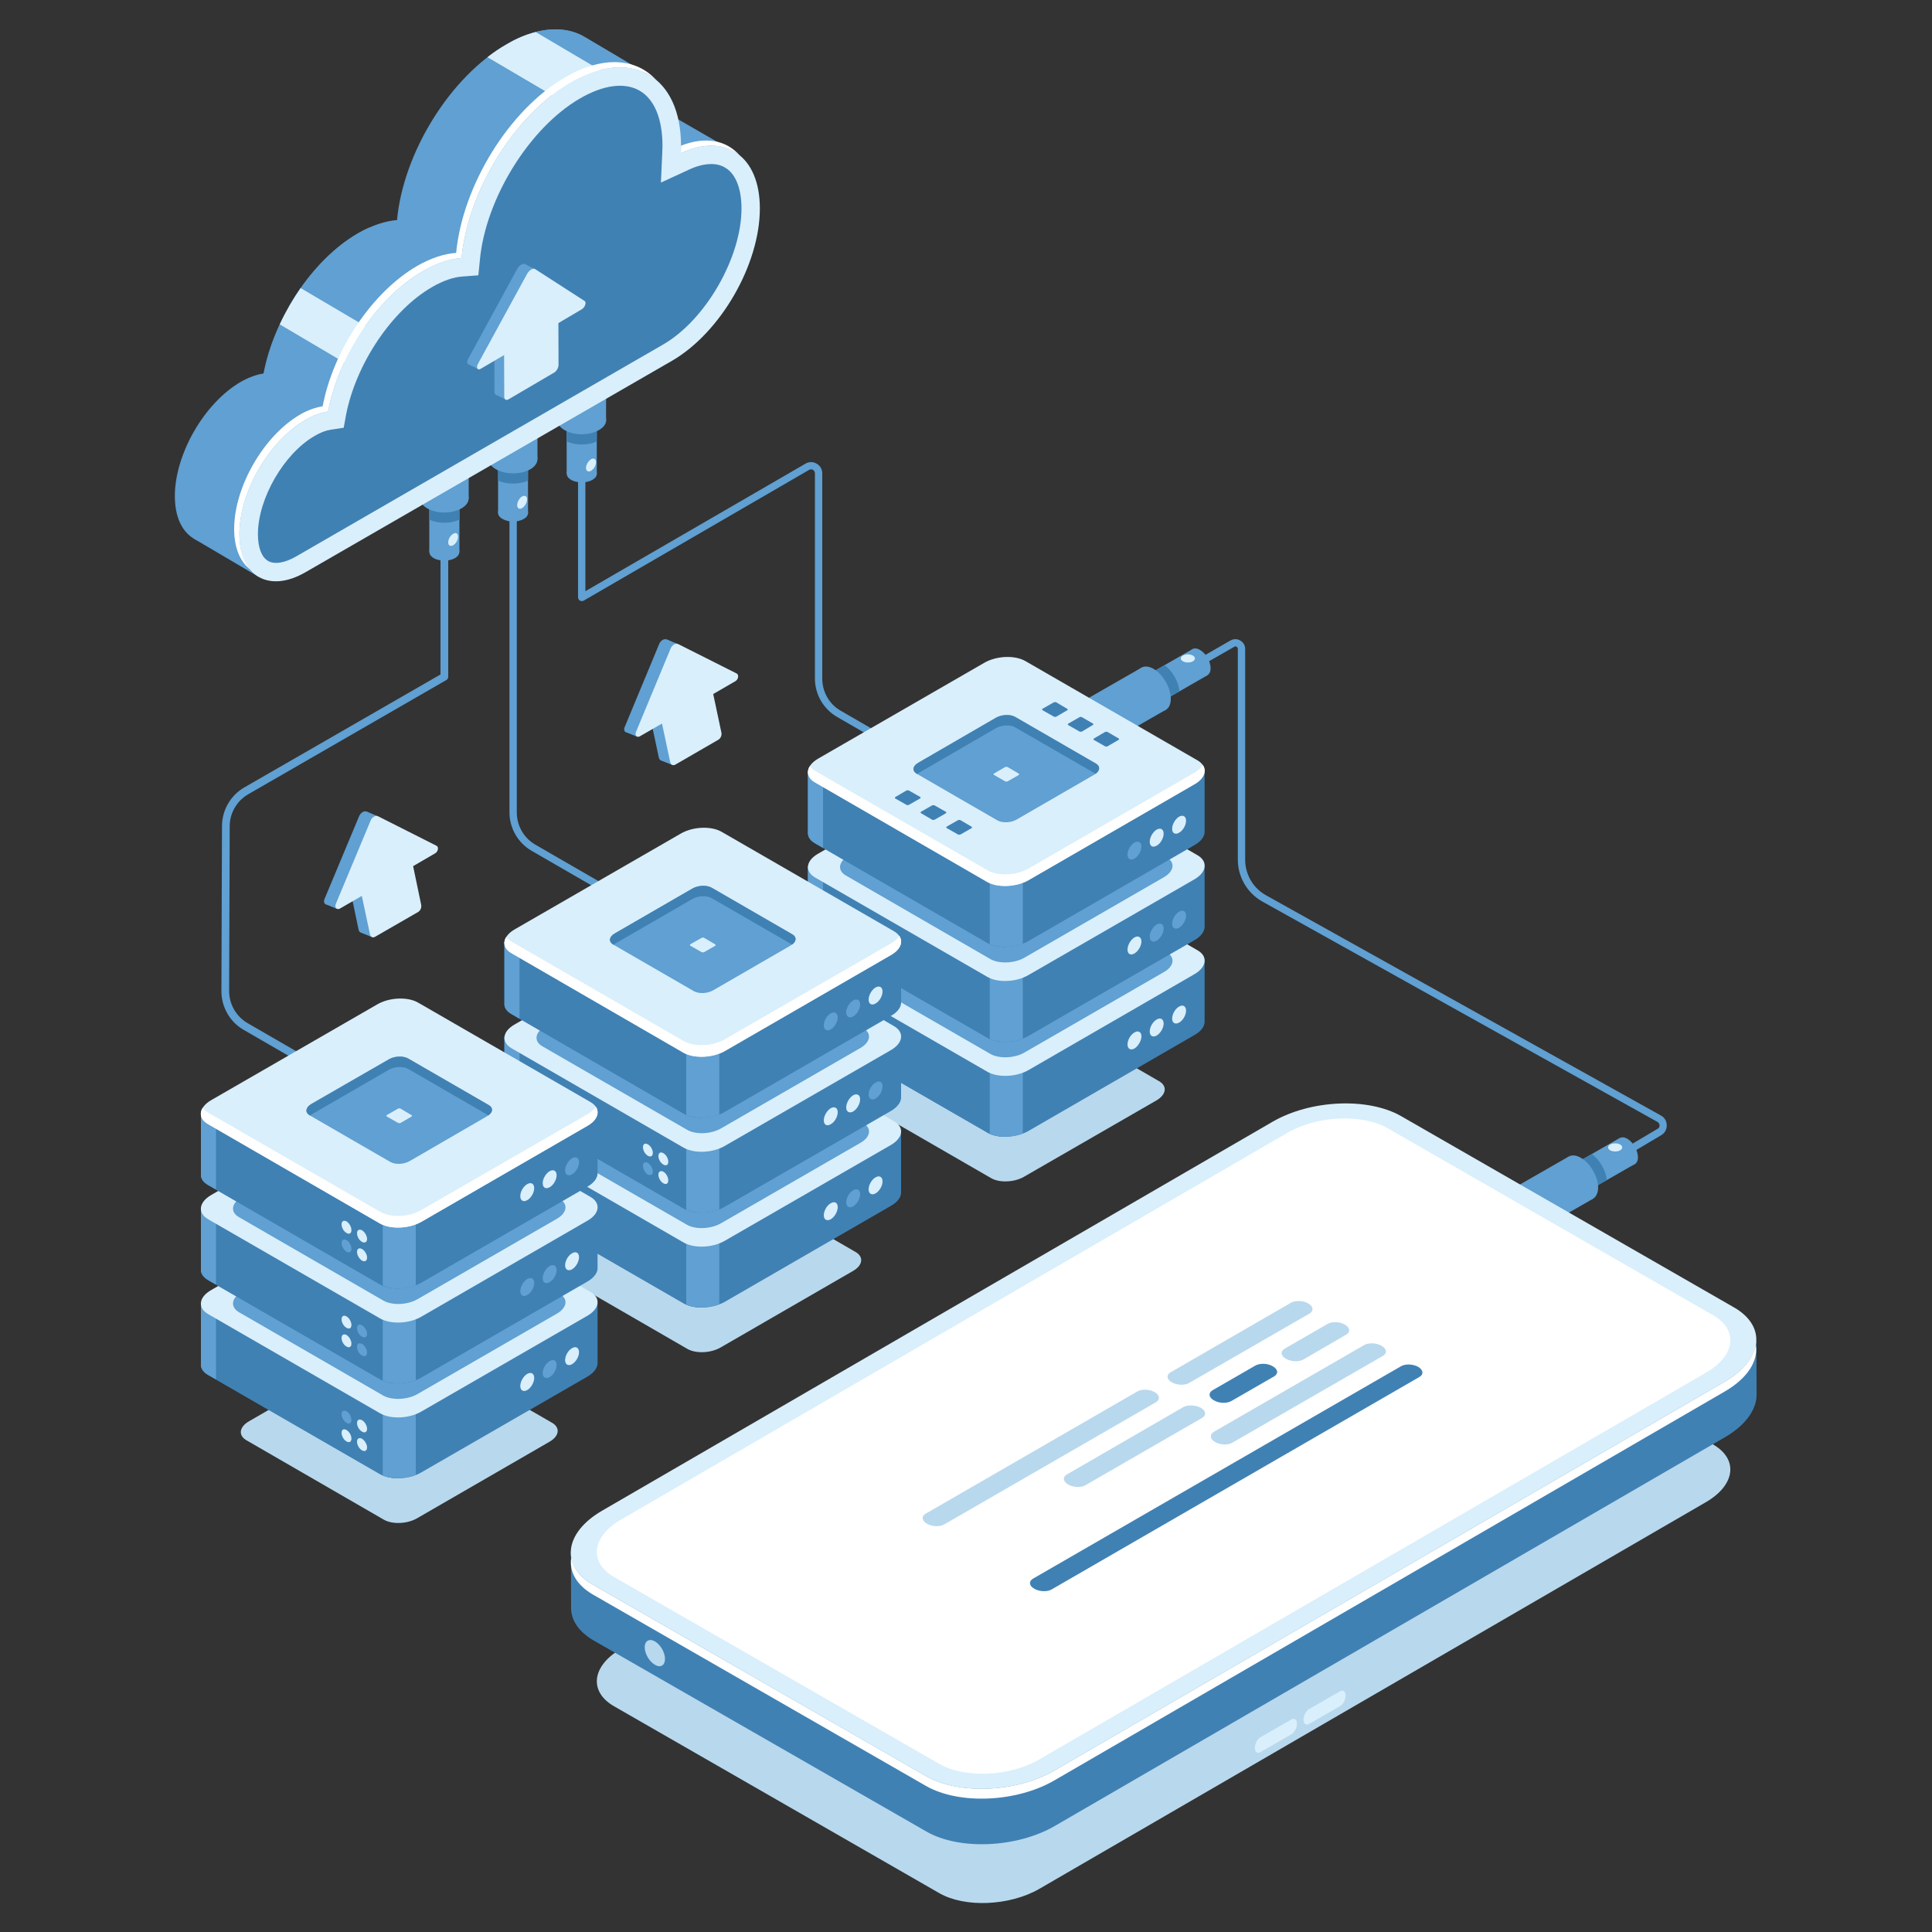 <svg version="1.2" xmlns="http://www.w3.org/2000/svg" viewBox="0 0 1000 1000" width="1000" height="1000">
	<rect x="0" y="0" width="1000" height="1000" fill="#333333" stroke="none"/>
	<title>auth-back-svg</title>
	<style>
		.s0 { fill: #60a0d2 } 
		.s1 { fill: #4081B4 } 
		.s2 { fill: #d9effb } 
		.s3 { fill: #ffffff } 
		.s4 { fill: #b8d8ed } 
	</style>
	<g id="Folder 1">
		<path id="Layer" class="s0" d="m830.9 604.4q0.5 0 0.9-0.2l28-16.6c1.9-1.1 2.9-3 2.9-5.1 0-2.2-1.1-4.1-3-5.1l-204.4-114c-6.7-3.7-10.8-10.8-10.8-18.4v-109.1c0-1.9-1-3.5-2.6-4.4-1.5-0.9-3.4-0.9-5 0l-19.3 11.1c-0.9 0.6-1.3 1.7-0.7 2.6 0.5 0.9 1.6 1.2 2.5 0.7l19.4-11.1c0.5-0.4 1.1-0.2 1.3 0 0.2 0.1 0.6 0.4 0.6 1.1v109.1c0 9 4.9 17.3 12.8 21.7l204.4 114c0.9 0.5 1 1.4 1.1 1.8 0 0.4-0.1 1.3-1.1 1.8l-28 16.6c-0.9 0.5-1.2 1.7-0.7 2.6 0.4 0.6 1 0.9 1.7 0.9z"/>
		<path id="Layer" class="s0" d="m846.2 602.5l-7.8-13.5-29.1 16.7 7.7 13.5z"/>
		<path id="Layer" class="s0" d="m847.8 599c0-3.5-2.5-7.8-5.5-9.6-3-1.7-5.5-0.3-5.5 3.2 0 3.5 2.4 7.8 5.5 9.5 3 1.8 5.5 0.4 5.5-3.1z"/>
		<path id="Layer" class="s0" d="m824.5 620.5l-12.5-21.9-45.7 26.2 12.5 21.9z"/>
		<path id="Layer" class="s1" d="m814.1 603l9.8-5.7c4.1 3 7.3 8.5 7.8 13.5l-9.9 5.7c-4.1-2.9-7.2-8.5-7.7-13.5z"/>
		<path id="Layer" class="s0" d="m827.2 614.7c0-5.6-4-12.6-8.9-15.4-4.9-2.9-8.9-0.6-8.9 5.1-0.1 5.7 3.9 12.6 8.8 15.5 4.9 2.8 8.9 0.5 9-5.2z"/>
		<path id="Layer" class="s2" d="m838.6 595.4c1.4-0.8 1.4-2.2 0-3-1.4-0.8-3.7-0.8-5.2 0-1.4 0.8-1.4 2.1 0 3 1.5 0.8 3.8 0.8 5.2 0z"/>
		<path id="Layer" class="s0" d="m625 349.5l-7.8-13.5-29.1 16.7 7.8 13.5z"/>
		<path id="Layer" class="s0" d="m626.6 345.9c0-3.5-2.4-7.8-5.5-9.5-3-1.8-5.5-0.4-5.5 3.1 0 3.5 2.5 7.8 5.5 9.6 3 1.7 5.5 0.3 5.5-3.2z"/>
		<path id="Layer" class="s0" d="m603.4 367.4l-12.6-21.8-45.7 26.2 12.6 21.8z"/>
		<path id="Layer" class="s1" d="m592.9 349.9l9.9-5.6c4 2.9 7.2 8.5 7.7 13.5l-9.8 5.6c-4.1-2.9-7.3-8.5-7.8-13.5z"/>
		<path id="Layer" class="s0" d="m606 361.7c0-5.7-4-12.6-8.9-15.5-4.9-2.8-8.9-0.6-8.9 5.1 0 5.7 3.9 12.6 8.8 15.5 5 2.9 9 0.6 9-5.1z"/>
		<path id="Layer" class="s2" d="m617.4 342.3c1.4-0.8 1.5-2.1 0-3-1.4-0.8-3.7-0.8-5.1 0-1.5 0.8-1.5 2.2 0 3 1.4 0.8 3.7 0.8 5.1 0z"/>
		<path id="Layer" class="s0" d="m504.7 412.1c0.6 0 1.3-0.4 1.6-1 0.5-0.9 0.2-2-0.7-2.5l-70.4-40.7c-6-3.4-9.6-9.8-9.6-16.7v-106.2c0-2.1-1.1-4-2.9-5-1.8-1.1-4-1.1-5.8 0l-113.9 66v-88.7c0-1.1-0.8-1.9-1.9-1.9-1 0-1.9 0.8-1.9 1.9v91.9c0 0.7 0.4 1.3 1 1.7 0.6 0.3 1.3 0.3 1.9 0l116.7-67.7c0.9-0.5 1.7-0.2 2 0 0.3 0.2 1 0.7 1 1.8v106.2c0 8.2 4.4 15.8 11.5 19.9l70.4 40.7q0.5 0.3 1 0.3z"/>
		<path id="Layer" class="s0" d="m363.7 491.3c0.7 0 1.3-0.4 1.7-1 0.5-0.9 0.2-2-0.7-2.5l-87.6-50.6c-6-3.5-9.6-9.8-9.6-16.7v-183c0-1-0.9-1.9-1.9-1.9-1.1 0-1.9 0.9-1.9 1.9v183c0 8.2 4.4 15.8 11.5 19.9l87.6 50.6q0.5 0.3 0.9 0.3z"/>
		<path id="Layer" class="s0" d="m206.6 579.3c0.7 0 1.4-0.4 1.8-1.1 0.5-0.9 0.2-2.2-0.8-2.7l-79.4-45.9c-5.9-3.4-9.6-9.8-9.6-16.6l0.3-85.4c0-6.8 3.7-13.1 9.6-16.5l102.5-59.1c0.6-0.3 1-1 1-1.7v-92.6c0-1.1-0.9-2-2-2-1.1 0-2 0.9-2 2v91.4l-101.6 58.5c-7.1 4.1-11.5 11.8-11.5 20l-0.3 85.4c0 8.3 4.4 16 11.6 20.1l79.4 45.9q0.5 0.3 1 0.3z"/>
		<path id="Layer" class="s0" d="m222.2 252.1h15.6v33.6h-15.6z"/>
		<path id="Layer" class="s0" d="m224.5 288.9c3 1.7 8 1.7 11 0 3-1.8 3-4.6 0-6.4-3-1.7-8-1.7-11 0-3 1.8-3 4.6 0 6.4z"/>
		<path id="Layer" class="s0" d="m217.4 205.3h25.2v52.7h-25.2z"/>
		<path id="Layer" class="s1" d="m237.8 257.6v11.4c-4.6 2.1-11 2.1-15.6 0v-11.4c4.6-2.1 11-2.1 15.6 0z"/>
		<path id="Layer" class="s0" d="m221.1 263.1c4.9 2.9 12.9 2.9 17.8 0 4.9-2.8 4.9-7.4 0-10.3-4.9-2.8-12.9-2.8-17.8 0-4.9 2.9-4.9 7.5 0 10.3z"/>
		<path id="Layer" class="s0" d="m257.8 231.9h15.5v33.5h-15.5z"/>
		<path id="Layer" class="s0" d="m260.1 268.6c3 1.8 7.9 1.8 11 0 3-1.7 3-4.6 0-6.3-3.1-1.8-8-1.8-11 0-3.1 1.7-3.1 4.6 0 6.3z"/>
		<path id="Layer" class="s0" d="m253 185.1h25.2v52.6h-25.2z"/>
		<path id="Layer" class="s1" d="m273.3 237.4v11.4c-4.5 2-10.9 2-15.5 0v-11.4c4.6-2.1 11-2.1 15.5 0z"/>
		<path id="Layer" class="s0" d="m256.7 242.9c4.9 2.8 12.9 2.8 17.8 0 4.9-2.9 4.9-7.5 0-10.3-4.9-2.9-12.9-2.9-17.8 0-5 2.8-5 7.4 0 10.3z"/>
		<path id="Layer" class="s0" d="m293.3 211.6h15.6v33.6h-15.6z"/>
		<path id="Layer" class="s0" d="m295.6 248.4c3.1 1.7 8 1.7 11 0 3.1-1.8 3.1-4.6 0-6.4-3-1.7-7.9-1.7-11 0-3 1.8-3 4.6 0 6.4z"/>
		<path id="Layer" class="s0" d="m288.5 164.8h25.2v52.7h-25.2z"/>
		<path id="Layer" class="s1" d="m308.9 217.2v11.3c-4.6 2.1-11 2.1-15.6 0v-11.3c4.6-2.1 11-2.1 15.6 0z"/>
		<path id="Layer" class="s0" d="m292.2 222.6c4.9 2.9 12.9 2.9 17.8 0 5-2.8 5-7.4 0-10.3-4.9-2.8-12.9-2.8-17.8 0-4.9 2.9-4.9 7.5 0 10.3z"/>
		<path id="Layer" class="s0" d="m134.1 298.7l-33.8-19.9 32.2-40.2 8.4 13.8z"/>
		<path id="Layer" class="s0" d="m379.5 78.2l-53.9-31.1 2 31.1 31 9.6z"/>
		<path id="Layer" class="s0" d="m124.7 197.6c4.1-2.3 8-3.7 11.7-4.3 5.4-28.6 25.3-58.9 49-72.6 7.2-4.1 13.9-6.3 20.1-6.8 3.2-34.7 27.3-74 56.6-90.9 15.3-8.9 29.1-9.9 39.4-4.5l0.5 0.3 0.7 0.4 31.8 18.8-10.5 8.3c9.5 4.2 15.5 14.8 15.5 30.6 0 29-20.4 64.3-45.5 78.8l-169.3 120.8c-18.9 10.9-34.2 2.1-34.2-19.7 0-21.8 15.3-48.3 34.2-59.2z"/>
		<path id="Layer" class="s0" d="m337.9 64.1l-73-42.7c14.2-7.4 27-8 36.6-2.9l0.5 0.3 0.7 0.4 31.8 18.8-10.5 8.3c6.6 2.9 11.5 9 13.9 17.8z"/>
		<path id="Layer" class="s0" d="m203 189.6l-53.2-31.3c9.1-15.8 21.7-29.6 35.6-37.6q2.8-1.6 5.5-2.8l67.7 39.6z"/>
		<path id="Layer" class="s2" d="m319.5 41.5l-23.7 13.7-43.5-25.6c3.2-2.5 6.4-4.7 9.8-6.6 5.2-3.1 10.3-5.2 15.2-6.4z"/>
		<path id="Layer" class="s2" d="m155.6 149.1l42.6 25.1-14.8 16.5-38.6-22.8c3-6.5 6.7-12.9 10.8-18.8z"/>
		<path id="Layer" class="s2" d="m158.1 217.3c4.1-2.4 8-3.7 11.7-4.3 5.4-28.6 25.3-59 49-72.6 7.2-4.2 13.9-6.4 20.1-6.8 3.2-34.7 27.3-74.1 56.6-91 31.4-18.1 57-3.4 57 32.9q0 1.9-0.1 3.8c23-10.7 40.9 1.3 40.9 28.6 0 29-20.3 64.2-45.4 78.8l-189.8 109.5c-18.9 10.9-34.2 2.1-34.2-19.7 0-21.8 15.3-48.3 34.2-59.2z"/>
		<path id="Layer" class="s3" d="m352.4 79.3q0.1-1.9 0.1-3.8v-0.1c12.7-5 23.6-2.8 30.4 5.1-7.4-6.1-18.2-7-30.5-1.2z"/>
		<path id="Layer" class="s3" d="m155.3 214.6c4.1-2.4 8-3.7 11.7-4.3 5.4-28.6 25.3-59 49-72.7 7.2-4.1 14-6.3 20.1-6.7 3.3-34.7 27.3-74.1 56.6-91 19.6-11.3 36.9-9.8 47.1 1.7-10.4-9-26.4-9.3-44.3 1-29.3 16.9-53.4 56.3-56.6 91-6.2 0.4-12.9 2.6-20.1 6.8-23.7 13.6-43.6 44-49 72.6-3.7 0.6-7.6 1.9-11.7 4.3-18.9 10.9-34.2 37.4-34.2 59.2 0 7.9 2.1 14 5.5 18.2-5.1-4-8.2-11.1-8.2-20.9 0-21.8 15.3-48.3 34.1-59.2z"/>
		<path id="Layer" class="s1" d="m356.4 87.9l-14.3 6.6 0.7-15.7q0.1-1.6 0.1-3.3c0-14-4.2-24.2-11.9-28.6-7.7-4.4-18.6-3-30.7 4-26.2 15.1-48.9 51.8-51.9 83.5l-0.8 8.1-8 0.6c-4.9 0.3-10.3 2.2-16 5.5-20.8 12-39.4 39.8-44.5 66.2l-1.2 6.6-6.7 1c-2.6 0.4-5.4 1.5-8.3 3.2-16 9.2-29.4 32.5-29.4 50.9 0 6.9 1.9 11.9 5.2 13.8 3.3 2 8.7 1.1 14.6-2.3l189.8-109.6c22.1-12.7 40.7-45.1 40.7-70.5 0-10-2.9-17.7-8.1-20.9-2.1-1.4-4.7-2.1-7.5-2.1-3.6 0-7.6 1-11.8 3z"/>
		<path id="Layer" class="s0" d="m261.7 206.8l-5-2.5 4.9-3.7z"/>
		<path id="Layer" class="s0" d="m276.7 139.2l-4.9-2.4v2.5z"/>
		<path id="Layer" class="s0" d="m247.4 191l-5.1-2.5 9.8-9.3z"/>
		<path id="Layer" class="s0" d="m258.1 204.2l23.7-14c1.2-0.7 2.2-2.5 2.2-4l-0.1-27.4-28 16.5v27.4c0 1.5 1 2.2 2.2 1.5z"/>
		<path id="Layer" class="s0" d="m271.9 136.8l25.6 16.5c1.1 0.7 0.2 3.3-1.5 4.2l-26.1 15.4-26.1 15.4c-1.7 1-2.6-0.6-1.5-2.5l25.4-46.6c1.1-2 3.1-3.1 4.2-2.4z"/>
		<path id="Layer" class="s2" d="m263.2 206.7l23.7-13.9c1.2-0.7 2.2-2.5 2.2-4l-0.1-27.5-28.1 16.6 0.1 27.4c0 1.5 1 2.1 2.2 1.4z"/>
		<path id="Layer" class="s2" d="m277 139.3l25.6 16.5c1.1 0.7 0.2 3.3-1.5 4.3l-26.1 15.4-26.2 15.4c-1.6 1-2.5-0.6-1.4-2.6l25.4-46.5c1.1-2 3.1-3.2 4.2-2.5z"/>
		<path id="Layer" class="s2" d="m303.3 242.2c0 1.6 1.2 2.3 2.6 1.5 1.4-0.8 2.6-2.8 2.6-4.5 0-1.6-1.2-2.3-2.6-1.5-1.4 0.9-2.6 2.9-2.6 4.5z"/>
		<path id="Layer" class="s4" d="m513 609.8l-71.2-41.1c-4.4-2.5-3.8-6.9 1.2-9.8l68.7-39.7c5.1-2.9 12.7-3.2 17.1-0.7l71.1 41.1c4.4 2.5 3.8 6.9-1.2 9.9l-68.7 39.6c-5 2.9-12.7 3.2-17 0.7z"/>
		<path id="Layer" class="s1" d="m623.5 528.3v-30.7l-68.9-0.1-23.8-13.7c-5.5-3.2-15.1-2.8-21.4 0.9l-22.2 12.8h-69v31.6c-0.1 2.1 1 4.2 3.7 5.7l89.1 51.4c5.4 3.2 15 2.8 21.3-0.8l86-49.7c3.7-2.1 5.4-4.8 5.2-7.4z"/>
		<path id="Layer" class="s1" d="m520.9 481.7c-4 0.1-8.2 1.1-11.5 3l-22.2 12.8h-69v31.6c-0.2 2.1 1 4.2 3.7 5.7l89.1 51.4c2.6 1.6 6.2 2.2 9.9 2.2z"/>
		<path id="Layer" class="s0" d="m426 497.5h-7.8v31.6c-0.1 2.1 1 4.2 3.7 5.7l4.1 2.4z"/>
		<path id="Layer" class="s0" d="m512.3 586.9c4.8 2 11.6 1.9 17.1-0.2v-35.9h-17.1z"/>
		<path id="Layer" class="s2" d="m511 554.7l-89.1-51.4c-5.5-3.2-4.8-8.7 1.5-12.3l86-49.7c6.3-3.6 15.9-4 21.4-0.9l89.1 51.5c5.4 3.1 4.7 8.6-1.6 12.3l-86 49.7c-6.3 3.6-15.9 4-21.3 0.8z"/>
		<path id="Layer" class="s0" d="m512.6 545.5l-74.7-43.1c-4.6-2.7-4-7.3 1.3-10.3l72.1-41.7c5.3-3 13.3-3.4 17.9-0.7l74.6 43.1c4.6 2.6 4 7.3-1.3 10.3l-72.1 41.6c-5.2 3.1-13.3 3.4-17.8 0.8z"/>
		<path id="Layer" class="s2" d="m590.8 536.4c0 2.3-1.7 5.1-3.6 6.3-2 1.1-3.6 0.2-3.6-2.1 0-2.3 1.6-5.1 3.6-6.2 1.9-1.2 3.6-0.3 3.6 2z"/>
		<path id="Layer" class="s2" d="m602.3 529.8c0 2.2-1.6 5-3.6 6.2-2 1.1-3.6 0.2-3.6-2.1 0-2.3 1.6-5.1 3.6-6.2 2-1.2 3.6-0.2 3.6 2.1z"/>
		<path id="Layer" class="s2" d="m613.9 523.1c0 2.3-1.6 5.1-3.6 6.2-2 1.1-3.6 0.2-3.6-2.1 0-2.3 1.6-5.1 3.6-6.2 2-1.2 3.6-0.2 3.6 2.1z"/>
		<path id="Layer" class="s1" d="m623.5 479.2v-30.7l-68.9-0.1-23.8-13.7c-5.5-3.2-15.1-2.8-21.4 0.8l-22.2 12.9-69-0.1v31.7c-0.1 2.1 1 4.2 3.7 5.7l89.1 51.4c5.4 3.2 15 2.8 21.3-0.9l86-49.6c3.7-2.1 5.4-4.9 5.2-7.4z"/>
		<path id="Layer" class="s1" d="m520.9 432.5c-4 0.1-8.2 1.2-11.5 3l-22.2 12.9-69-0.1v31.7c-0.2 2.1 1 4.2 3.7 5.7l89.1 51.4c2.6 1.5 6.2 2.2 9.9 2.1z"/>
		<path id="Layer" class="s0" d="m426 448.3h-7.8v31.7c-0.1 2.1 1 4.2 3.7 5.7l4.1 2.4z"/>
		<path id="Layer" class="s0" d="m512.3 537.8c4.8 2 11.6 1.9 17.1-0.2v-35.9h-17.1z"/>
		<path id="Layer" class="s2" d="m511 505.6l-89.1-51.4c-5.5-3.2-4.8-8.7 1.5-12.3l86-49.7c6.3-3.7 15.9-4.1 21.4-0.9l89.1 51.4c5.4 3.2 4.7 8.7-1.6 12.4l-86 49.6c-6.3 3.7-15.9 4.1-21.3 0.9z"/>
		<path id="Layer" class="s0" d="m512.6 496.4l-74.7-43.2c-4.6-2.6-4-7.2 1.3-10.3l72.1-41.6c5.3-3.1 13.3-3.4 17.9-0.7l74.6 43.1c4.6 2.6 4 7.2-1.3 10.3l-72.1 41.6c-5.2 3.1-13.3 3.4-17.8 0.8z"/>
		<path id="Layer" class="s2" d="m590.8 487.3c0 2.3-1.7 5.1-3.6 6.2-2 1.2-3.6 0.3-3.6-2 0-2.3 1.6-5.1 3.6-6.3 1.9-1.1 3.6-0.2 3.6 2.1z"/>
		<path id="Layer" class="s0" d="m602.3 480.6c0 2.3-1.6 5.1-3.6 6.3-2 1.1-3.6 0.2-3.6-2.1 0-2.3 1.6-5.1 3.6-6.3 2-1.1 3.6-0.2 3.6 2.1z"/>
		<path id="Layer" class="s0" d="m613.9 473.9c0 2.3-1.6 5.1-3.6 6.3-2 1.1-3.6 0.2-3.6-2.1 0-2.3 1.6-5.1 3.6-6.2 2-1.2 3.6-0.3 3.6 2z"/>
		<path id="Layer" class="s1" d="m623.5 430.1v-30.8h-68.9l-23.8-13.8c-5.5-3.1-15.1-2.7-21.4 0.9l-22.2 12.9-69-0.1v31.6c-0.1 2.2 1 4.2 3.7 5.7l89.1 51.5c5.4 3.1 15 2.7 21.3-0.9l86-49.7c3.7-2.1 5.4-4.8 5.2-7.3z"/>
		<path id="Layer" class="s1" d="m520.9 383.4c-4 0.1-8.2 1.1-11.5 3l-22.2 12.9-69-0.1v31.6c-0.2 2.2 1 4.2 3.7 5.7l89.1 51.5c2.6 1.5 6.2 2.2 9.9 2.1z"/>
		<path id="Layer" class="s0" d="m426 399.2h-7.8v31.6c-0.1 2.2 1 4.2 3.7 5.7l4.1 2.4z"/>
		<path id="Layer" class="s0" d="m512.3 488.7c4.8 2 11.6 1.9 17.1-0.2v-35.9h-17.1z"/>
		<path id="Layer" class="s2" d="m511 456.5l-89.1-51.5c-5.5-3.1-4.8-8.6 1.5-12.3l86-49.6c6.3-3.7 15.9-4.1 21.4-0.9l89.1 51.4c5.4 3.2 4.7 8.7-1.6 12.3l-86 49.7c-6.3 3.6-15.9 4-21.3 0.9z"/>
		<path id="Layer" class="s3" d="m618.3 399.9l-86 49.7c-6.3 3.6-15.9 4-21.3 0.8l-89.1-51.4c-1.2-0.7-2.1-1.5-2.8-2.4-1.8 3-1 6.3 2.8 8.4l89.1 51.5c5.4 3.1 15 2.7 21.3-0.9l86-49.7c4.9-2.8 6.4-6.8 4.3-9.9-0.9 1.4-2.3 2.7-4.3 3.9z"/>
		<path id="Layer" class="s0" d="m590.8 438.2c0 2.3-1.7 5.1-3.6 6.2-2 1.2-3.6 0.2-3.6-2.1 0-2.3 1.6-5 3.6-6.2 1.9-1.1 3.6-0.2 3.6 2.1z"/>
		<path id="Layer" class="s2" d="m602.3 431.5c0 2.3-1.6 5.1-3.6 6.2-2 1.2-3.6 0.3-3.6-2 0-2.3 1.6-5.1 3.6-6.3 2-1.1 3.6-0.2 3.6 2.1z"/>
		<path id="Layer" class="s2" d="m613.9 424.8c0 2.3-1.6 5.1-3.6 6.2-2 1.2-3.6 0.3-3.6-2 0-2.3 1.6-5.1 3.6-6.3 2-1.1 3.6-0.2 3.6 2.1z"/>
		<path id="Layer" class="s0" d="m516.2 424.6l-41.7-24.1c-2.5-1.5-2.2-4 0.8-5.7l40.2-23.3c3-1.7 7.4-1.9 10-0.4l41.7 24.1c2.5 1.5 2.2 4-0.7 5.7l-40.3 23.3c-2.9 1.7-7.4 1.9-10 0.4z"/>
		<path id="Layer" class="s2" d="m520.2 404.4l-5.7-3.3c-0.4-0.2-0.4-0.6 0.1-0.8l5.5-3.2c0.4-0.2 1-0.3 1.4-0.1l5.8 3.4c0.3 0.2 0.3 0.5-0.1 0.8l-5.6 3.2c-0.4 0.2-1 0.2-1.4 0z"/>
		<path id="Layer" class="s1" d="m474.5 400.5l0.2 0.1 0.6-0.4 40.2-23.3c3-1.7 7.4-1.9 10-0.4l41.6 24c2.3-1.7 2.5-4 0.1-5.3l-41.7-24.1c-2.6-1.5-7-1.3-10 0.4l-40.2 23.3c-3 1.7-3.3 4.2-0.8 5.7z"/>
		<path id="Layer" class="s4" d="m355.8 698.2l-71.1-41.1c-4.4-2.5-3.8-6.9 1.2-9.8l68.7-39.7c5.1-2.9 12.7-3.2 17.1-0.7l71.1 41.1c4.4 2.5 3.8 6.9-1.2 9.8l-68.7 39.7c-5.1 2.9-12.7 3.2-17.1 0.7z"/>
		<path id="Layer" class="s1" d="m466.4 616.7v-30.7l-68.9-0.1-23.9-13.7c-5.4-3.2-15-2.8-21.3 0.9l-22.2 12.8h-69v31.6c-0.2 2.1 1 4.2 3.7 5.7l89 51.4c5.5 3.2 15.1 2.8 21.4-0.8l86-49.7c3.7-2.1 5.4-4.8 5.2-7.4z"/>
		<path id="Layer" class="s1" d="m363.7 570.1c-4 0.1-8.1 1.1-11.4 3l-22.2 12.8h-69v31.6c-0.2 2.1 1 4.2 3.7 5.7l89.1 51.4c2.6 1.6 6.1 2.2 9.8 2.1z"/>
		<path id="Layer" class="s0" d="m268.9 585.9h-7.8v31.6c-0.2 2.1 1 4.2 3.7 5.7l4.1 2.4z"/>
		<path id="Layer" class="s0" d="m355.2 675.3c4.7 2 11.6 1.9 17.1-0.2v-35.9h-17.1z"/>
		<path id="Layer" class="s2" d="m353.8 643.1l-89-51.4c-5.5-3.2-4.8-8.7 1.5-12.3l86-49.7c6.3-3.6 15.9-4 21.3-0.9l89.1 51.5c5.5 3.1 4.8 8.6-1.5 12.3l-86 49.6c-6.3 3.7-15.9 4.1-21.4 0.9z"/>
		<path id="Layer" class="s0" d="m355.5 633.9l-74.7-43.1c-4.6-2.7-4-7.3 1.3-10.4l72.1-41.6c5.3-3 13.3-3.4 17.8-0.7l74.7 43.1c4.6 2.6 4 7.3-1.3 10.3l-72.1 41.6c-5.3 3.1-13.3 3.4-17.8 0.8z"/>
		<path id="Layer" class="s2" d="m433.6 624.8c0 2.3-1.6 5.1-3.6 6.3-2 1.1-3.6 0.2-3.6-2.1 0-2.3 1.6-5.1 3.6-6.2 2-1.2 3.6-0.3 3.6 2z"/>
		<path id="Layer" class="s0" d="m445.2 618.1c0 2.3-1.6 5.1-3.6 6.3-2 1.1-3.6 0.2-3.6-2.1 0-2.3 1.6-5.1 3.6-6.2 2-1.2 3.6-0.2 3.6 2z"/>
		<path id="Layer" class="s2" d="m456.8 611.5c0 2.3-1.6 5-3.6 6.2-2 1.1-3.6 0.2-3.6-2.1 0-2.3 1.6-5.1 3.6-6.2 2-1.2 3.6-0.2 3.6 2.1z"/>
		<path id="Layer" class="s1" d="m466.4 567.6v-30.7l-68.9-0.1-23.9-13.7c-5.4-3.2-15-2.8-21.3 0.8l-22.2 12.9-69-0.1v31.7c-0.2 2.1 1 4.2 3.7 5.7l89 51.4c5.5 3.2 15.1 2.8 21.4-0.9l86-49.6c3.7-2.2 5.4-4.9 5.2-7.4z"/>
		<path id="Layer" class="s1" d="m363.7 520.9c-4 0.1-8.1 1.1-11.4 3l-22.2 12.9-69-0.1v31.7c-0.2 2.1 1 4.2 3.7 5.7l89.1 51.4c2.6 1.5 6.1 2.2 9.8 2.1z"/>
		<path id="Layer" class="s0" d="m268.9 536.7h-7.8v31.7c-0.2 2.1 1 4.2 3.7 5.7l4.1 2.4z"/>
		<path id="Layer" class="s0" d="m355.2 626.2c4.7 2 11.6 1.9 17.1-0.2v-35.9h-17.1z"/>
		<path id="Layer" class="s2" d="m353.8 594l-89-51.4c-5.5-3.2-4.8-8.7 1.5-12.3l86-49.7c6.3-3.7 15.9-4.1 21.3-0.9l89.1 51.4c5.5 3.2 4.8 8.7-1.5 12.4l-86 49.6c-6.3 3.7-15.9 4.1-21.4 0.9z"/>
		<path id="Layer" class="s0" d="m355.5 584.7l-74.7-43.1c-4.6-2.6-4-7.2 1.3-10.3l72.1-41.6c5.3-3.1 13.3-3.4 17.8-0.7l74.7 43.1c4.6 2.6 4 7.2-1.3 10.3l-72.1 41.6c-5.3 3.1-13.3 3.4-17.8 0.7z"/>
		<path id="Layer" class="s2" d="m433.6 575.7c0 2.3-1.6 5.1-3.6 6.2-2 1.2-3.6 0.3-3.6-2 0-2.3 1.6-5.1 3.6-6.3 2-1.1 3.6-0.2 3.6 2.1z"/>
		<path id="Layer" class="s2" d="m445.2 569c0 2.3-1.6 5.1-3.6 6.3-2 1.1-3.6 0.2-3.6-2.1 0-2.3 1.6-5.1 3.6-6.3 2-1.1 3.6-0.2 3.6 2.1z"/>
		<path id="Layer" class="s0" d="m456.8 562.3c0 2.3-1.6 5.1-3.6 6.3-2 1.1-3.6 0.2-3.6-2.1 0-2.3 1.6-5.1 3.6-6.2 2-1.2 3.6-0.3 3.6 2z"/>
		<path id="Layer" class="s1" d="m466.4 518.5v-30.8h-68.9l-23.9-13.8c-5.4-3.1-15-2.7-21.3 0.9l-22.2 12.9-69-0.1v31.6c-0.2 2.2 1 4.2 3.7 5.7l89 51.5c5.5 3.1 15.1 2.7 21.4-0.9l86-49.7c3.7-2.1 5.4-4.8 5.2-7.3z"/>
		<path id="Layer" class="s1" d="m363.7 471.8c-4 0.1-8.1 1.1-11.4 3l-22.2 12.9-69-0.1v31.6c-0.2 2.2 1 4.2 3.7 5.7l89.1 51.5c2.6 1.5 6.1 2.2 9.8 2.1z"/>
		<path id="Layer" class="s0" d="m268.9 487.6h-7.8v31.6c-0.2 2.2 1 4.2 3.7 5.7l4.1 2.4z"/>
		<path id="Layer" class="s0" d="m355.2 577.1c4.7 2 11.6 1.9 17.1-0.2v-35.9h-17.1z"/>
		<path id="Layer" class="s2" d="m353.8 544.9l-89-51.5c-5.5-3.1-4.8-8.6 1.5-12.3l86-49.6c6.3-3.7 15.9-4.1 21.3-0.9l89.1 51.4c5.5 3.2 4.8 8.7-1.5 12.3l-86 49.7c-6.3 3.6-15.9 4-21.4 0.9z"/>
		<path id="Layer" class="s3" d="m461.2 488.3l-86 49.6c-6.3 3.7-15.9 4.1-21.4 0.9l-89-51.4c-1.3-0.7-2.2-1.5-2.8-2.4-1.9 3-1 6.3 2.8 8.4l89 51.5c5.5 3.1 15.1 2.7 21.4-0.9l86-49.7c4.9-2.8 6.4-6.8 4.3-9.9-0.9 1.4-2.3 2.7-4.3 3.9z"/>
		<path id="Layer" class="s0" d="m433.6 526.6c0 2.3-1.6 5.1-3.6 6.2-2 1.2-3.6 0.2-3.6-2.1 0-2.3 1.6-5.1 3.6-6.2 2-1.1 3.6-0.2 3.6 2.1z"/>
		<path id="Layer" class="s0" d="m445.2 519.9c0 2.3-1.6 5.1-3.6 6.2-2 1.2-3.6 0.2-3.6-2.1 0-2.2 1.6-5 3.6-6.2 2-1.1 3.6-0.2 3.6 2.1z"/>
		<path id="Layer" class="s2" d="m456.8 513.2c0 2.3-1.6 5.1-3.6 6.2-2 1.2-3.6 0.3-3.6-2 0-2.3 1.6-5.1 3.6-6.3 2-1.1 3.6-0.2 3.6 2.1z"/>
		<path id="Layer" class="s0" d="m359.1 513l-41.7-24.1c-2.5-1.5-2.2-4 0.7-5.7l40.3-23.3c3-1.7 7.4-1.9 10-0.4l41.7 24.1c2.5 1.4 2.2 4-0.7 5.7l-40.3 23.3c-3 1.7-7.4 1.9-10 0.4z"/>
		<path id="Layer" class="s2" d="m363.1 492.8l-5.8-3.3c-0.3-0.2-0.3-0.6 0.1-0.8l5.6-3.2c0.4-0.2 1-0.3 1.4-0.1l5.8 3.4c0.3 0.2 0.3 0.5-0.1 0.8l-5.6 3.2c-0.4 0.2-1 0.2-1.4 0z"/>
		<path id="Layer" class="s1" d="m317.4 488.9l0.1 0.1 0.6-0.4 40.3-23.3c3-1.7 7.4-1.9 10-0.4l41.6 24c2.3-1.7 2.4-4 0.1-5.3l-41.7-24.1c-2.6-1.5-7-1.3-10 0.4l-40.3 23.3c-2.9 1.7-3.2 4.2-0.7 5.7z"/>
		<path id="Layer" class="s2" d="m345.9 601.3c0 1.7-1.1 2.3-2.5 1.5-1.5-0.8-2.6-2.8-2.6-4.4 0-1.7 1.1-2.4 2.6-1.5 1.4 0.8 2.5 2.8 2.5 4.4z"/>
		<path id="Layer" class="s2" d="m337.9 596.7c0 1.7-1.1 2.4-2.6 1.5-1.4-0.8-2.5-2.8-2.5-4.4 0-1.7 1.1-2.3 2.5-1.5 1.5 0.8 2.6 2.8 2.6 4.4z"/>
		<path id="Layer" class="s2" d="m345.9 611c0 1.6-1.1 2.3-2.5 1.5-1.5-0.8-2.6-2.8-2.6-4.5 0-1.6 1.1-2.3 2.6-1.5 1.4 0.8 2.5 2.8 2.5 4.5z"/>
		<path id="Layer" class="s0" d="m337.9 606.4c0 1.6-1.1 2.3-2.6 1.5-1.4-0.8-2.5-2.8-2.5-4.5 0-1.6 1.1-2.3 2.5-1.5 1.5 0.9 2.6 2.9 2.6 4.5z"/>
		<path id="Layer" class="s4" d="m198.7 786.6l-71.1-41.1c-4.4-2.5-3.8-6.9 1.2-9.8l68.7-39.7c5-2.9 12.7-3.2 17-0.7l71.2 41.1c4.4 2.5 3.8 6.9-1.2 9.8l-68.7 39.7c-5.1 2.9-12.7 3.2-17.1 0.7z"/>
		<path id="Layer" class="s1" d="m309.3 705.1v-30.7l-68.9-0.1-23.9-13.7c-5.4-3.2-15-2.8-21.3 0.9l-22.2 12.8h-69v31.6c-0.2 2.1 1 4.2 3.6 5.7l89.1 51.4c5.5 3.2 15.1 2.8 21.4-0.9l86-49.6c3.6-2.1 5.4-4.9 5.2-7.4z"/>
		<path id="Layer" class="s1" d="m206.6 658.5c-4 0.1-8.1 1.1-11.4 3l-22.2 12.8h-69v31.6c-0.2 2.1 1 4.2 3.6 5.7l89.1 51.4c2.7 1.5 6.2 2.2 9.9 2.1z"/>
		<path id="Layer" class="s0" d="m111.8 674.3h-7.8v31.6c-0.2 2.1 1 4.2 3.6 5.7l4.2 2.4z"/>
		<path id="Layer" class="s0" d="m198.1 763.7c4.7 2 11.5 1.9 17.1-0.2v-35.9h-17.1z"/>
		<path id="Layer" class="s2" d="m196.7 731.5l-89.1-51.4c-5.4-3.2-4.7-8.7 1.6-12.3l86-49.7c6.3-3.6 15.9-4 21.3-0.9l89.1 51.5c5.5 3.1 4.8 8.6-1.5 12.3l-86 49.6c-6.3 3.7-15.9 4.1-21.4 0.9z"/>
		<path id="Layer" class="s0" d="m198.3 722.3l-74.6-43.1c-4.6-2.7-4-7.3 1.3-10.4l72.1-41.6c5.2-3 13.2-3.4 17.8-0.7l74.7 43.1c4.6 2.6 4 7.2-1.3 10.3l-72.1 41.6c-5.3 3.1-13.3 3.4-17.9 0.8z"/>
		<path id="Layer" class="s2" d="m276.5 713.2c0 2.3-1.6 5.1-3.6 6.3-2 1.1-3.6 0.2-3.6-2.1 0-2.3 1.6-5.1 3.6-6.3 2-1.1 3.6-0.2 3.6 2.1z"/>
		<path id="Layer" class="s0" d="m288.1 706.5c0 2.3-1.6 5.1-3.6 6.3-2 1.1-3.6 0.2-3.6-2.1 0-2.3 1.6-5.1 3.6-6.2 2-1.2 3.6-0.3 3.6 2z"/>
		<path id="Layer" class="s2" d="m299.7 699.9c0 2.3-1.6 5-3.6 6.2-2 1.1-3.6 0.2-3.6-2.1 0-2.3 1.6-5.1 3.6-6.2 2-1.2 3.6-0.2 3.6 2.1z"/>
		<path id="Layer" class="s1" d="m309.3 656v-30.8h-68.9l-23.9-13.7c-5.4-3.2-15-2.8-21.3 0.8l-22.2 12.9-69-0.1v31.6c-0.2 2.2 1 4.2 3.6 5.8l89.1 51.4c5.5 3.2 15.1 2.8 21.4-0.9l86-49.7c3.6-2.1 5.4-4.8 5.2-7.3z"/>
		<path id="Layer" class="s1" d="m206.6 609.3c-4 0.1-8.1 1.1-11.4 3l-22.2 12.9-69-0.1v31.6c-0.2 2.2 1 4.2 3.6 5.8l89.1 51.4c2.7 1.5 6.2 2.2 9.9 2.1z"/>
		<path id="Layer" class="s0" d="m111.8 625.1h-7.8v31.6c-0.2 2.2 1 4.2 3.6 5.8l4.2 2.4z"/>
		<path id="Layer" class="s0" d="m198.1 714.6c4.7 2 11.5 1.9 17.1-0.2v-35.9h-17.1z"/>
		<path id="Layer" class="s2" d="m196.7 682.4l-89.1-51.4c-5.4-3.2-4.7-8.7 1.6-12.4l86-49.6c6.3-3.7 15.9-4.1 21.3-0.9l89.1 51.4c5.5 3.2 4.8 8.7-1.5 12.3l-86 49.7c-6.3 3.7-15.9 4.1-21.4 0.9z"/>
		<path id="Layer" class="s0" d="m198.3 673.1l-74.6-43.1c-4.6-2.6-4-7.2 1.3-10.3l72.1-41.6c5.2-3.1 13.2-3.4 17.8-0.8l74.7 43.2c4.6 2.6 4 7.2-1.3 10.3l-72.1 41.6c-5.3 3.1-13.3 3.4-17.9 0.7z"/>
		<path id="Layer" class="s0" d="m276.5 664.1c0 2.3-1.6 5.1-3.6 6.2-2 1.2-3.6 0.2-3.6-2 0-2.3 1.6-5.1 3.6-6.3 2-1.1 3.6-0.2 3.6 2.1z"/>
		<path id="Layer" class="s0" d="m288.1 657.4c0 2.3-1.6 5.1-3.6 6.2-2 1.2-3.6 0.3-3.6-2 0-2.3 1.6-5.1 3.6-6.3 2-1.1 3.6-0.2 3.6 2.1z"/>
		<path id="Layer" class="s2" d="m299.7 650.7c0 2.3-1.6 5.1-3.6 6.3-2 1.1-3.6 0.2-3.6-2.1 0-2.3 1.6-5.1 3.6-6.2 2-1.2 3.6-0.3 3.6 2z"/>
		<path id="Layer" class="s1" d="m309.3 606.9v-30.8h-68.9l-23.9-13.8c-5.4-3.1-15-2.7-21.3 0.9l-22.2 12.8h-69v31.6c-0.2 2.2 1 4.2 3.6 5.7l89.1 51.5c5.5 3.1 15.1 2.7 21.4-0.9l86-49.7c3.6-2.1 5.4-4.8 5.2-7.3z"/>
		<path id="Layer" class="s1" d="m206.6 560.2c-4 0.1-8.1 1.1-11.4 3l-22.2 12.8h-69v31.6c-0.2 2.2 1 4.2 3.6 5.7l89.1 51.5c2.7 1.5 6.2 2.2 9.9 2.1z"/>
		<path id="Layer" class="s0" d="m111.8 576h-7.8v31.6c-0.2 2.2 1 4.2 3.6 5.7l4.2 2.4z"/>
		<path id="Layer" class="s0" d="m198.1 665.4c4.7 2.1 11.5 2 17.1-0.1v-35.9h-17.1z"/>
		<path id="Layer" class="s2" d="m196.7 633.3l-89.1-51.5c-5.4-3.1-4.7-8.6 1.6-12.3l86-49.6c6.3-3.7 15.9-4.1 21.3-0.9l89.1 51.4c5.5 3.2 4.8 8.7-1.5 12.3l-86 49.7c-6.3 3.6-15.9 4-21.4 0.9z"/>
		<path id="Layer" class="s3" d="m304.1 576.7l-86 49.6c-6.3 3.7-15.9 4.1-21.4 0.9l-89.1-51.4c-1.2-0.7-2.1-1.5-2.7-2.4-1.9 3-1 6.3 2.7 8.4l89.1 51.5c5.5 3.1 15.1 2.7 21.4-0.9l86-49.7c4.9-2.8 6.4-6.8 4.3-9.9-0.9 1.4-2.3 2.7-4.3 3.9z"/>
		<path id="Layer" class="s2" d="m276.5 615c0 2.3-1.6 5.1-3.6 6.2-2 1.2-3.6 0.2-3.6-2.1 0-2.3 1.6-5.1 3.6-6.2 2-1.2 3.6-0.2 3.6 2.1z"/>
		<path id="Layer" class="s2" d="m288.1 608.3c0 2.3-1.6 5.1-3.6 6.2-2 1.2-3.6 0.2-3.6-2.1 0-2.3 1.6-5 3.6-6.2 2-1.1 3.6-0.2 3.6 2.1z"/>
		<path id="Layer" class="s0" d="m299.7 601.6c0 2.3-1.6 5.1-3.6 6.2-2 1.2-3.6 0.3-3.6-2 0-2.3 1.6-5.1 3.6-6.3 2-1.1 3.6-0.2 3.6 2.1z"/>
		<path id="Layer" class="s0" d="m202 601.4l-41.7-24.1c-2.5-1.5-2.2-4 0.7-5.8l40.3-23.2c2.9-1.7 7.4-1.9 10-0.4l41.7 24.1c2.5 1.4 2.2 4-0.8 5.7l-40.2 23.3c-3 1.7-7.4 1.9-10 0.4z"/>
		<path id="Layer" class="s2" d="m206 581.2l-5.8-3.3c-0.3-0.2-0.3-0.6 0.1-0.8l5.6-3.2c0.4-0.3 1-0.3 1.4-0.1l5.7 3.4c0.4 0.2 0.4 0.5-0.1 0.8l-5.5 3.2c-0.4 0.2-1.1 0.2-1.4 0z"/>
		<path id="Layer" class="s1" d="m160.3 577.3l0.1 0.1 0.6-0.4 40.3-23.3c2.9-1.7 7.4-1.9 10-0.4l41.5 24c2.4-1.7 2.5-4 0.2-5.3l-41.7-24.1c-2.6-1.5-7.1-1.3-10 0.4l-40.3 23.2c-2.9 1.8-3.2 4.3-0.7 5.8z"/>
		<path id="Layer" class="s2" d="m190 641.3c0 1.6-1.2 2.3-2.6 1.5-1.5-0.8-2.6-2.8-2.6-4.5 0-1.6 1.1-2.3 2.6-1.5 1.4 0.9 2.6 2.9 2.6 4.5z"/>
		<path id="Layer" class="s2" d="m181.9 636.7c0 1.7-1.1 2.3-2.5 1.5-1.5-0.8-2.6-2.8-2.6-4.5 0-1.6 1.1-2.3 2.6-1.5 1.4 0.9 2.5 2.9 2.5 4.5z"/>
		<path id="Layer" class="s2" d="m190 651c0 1.6-1.2 2.3-2.6 1.5-1.5-0.9-2.6-2.9-2.6-4.5 0-1.7 1.1-2.3 2.6-1.5 1.4 0.8 2.6 2.8 2.6 4.5z"/>
		<path id="Layer" class="s0" d="m181.9 646.4c0 1.6-1.1 2.3-2.5 1.5-1.5-0.9-2.6-2.9-2.6-4.5 0-1.7 1.1-2.3 2.6-1.5 1.4 0.8 2.5 2.8 2.5 4.5z"/>
		<path id="Layer" class="s0" d="m190 690.4c0 1.7-1.2 2.3-2.6 1.5-1.5-0.8-2.6-2.8-2.6-4.4 0-1.7 1.1-2.4 2.6-1.5 1.4 0.8 2.6 2.8 2.6 4.4z"/>
		<path id="Layer" class="s2" d="m181.9 685.8c0 1.7-1.1 2.3-2.5 1.5-1.5-0.8-2.6-2.8-2.6-4.4 0-1.7 1.1-2.4 2.6-1.5 1.4 0.8 2.5 2.8 2.5 4.4z"/>
		<path id="Layer" class="s0" d="m190 700.1c0 1.6-1.2 2.3-2.6 1.5-1.5-0.8-2.6-2.8-2.6-4.5 0-1.6 1.1-2.3 2.6-1.5 1.4 0.8 2.6 2.8 2.6 4.5z"/>
		<path id="Layer" class="s2" d="m181.9 695.5c0 1.6-1.1 2.3-2.5 1.5-1.5-0.8-2.6-2.8-2.6-4.5 0-1.6 1.1-2.3 2.6-1.5 1.4 0.9 2.5 2.9 2.5 4.5z"/>
		<path id="Layer" class="s2" d="m190 739.6c0 1.6-1.2 2.3-2.6 1.4-1.5-0.8-2.6-2.8-2.6-4.4 0-1.7 1.1-2.3 2.6-1.5 1.4 0.8 2.6 2.8 2.6 4.5z"/>
		<path id="Layer" class="s0" d="m181.9 735c0 1.6-1.1 2.3-2.5 1.5-1.5-0.9-2.6-2.9-2.6-4.5 0-1.7 1.1-2.3 2.6-1.5 1.4 0.8 2.5 2.8 2.5 4.5z"/>
		<path id="Layer" class="s2" d="m190 749.2c0 1.7-1.2 2.3-2.6 1.5-1.5-0.8-2.6-2.8-2.6-4.5 0-1.6 1.1-2.3 2.6-1.5 1.4 0.9 2.6 2.9 2.6 4.5z"/>
		<path id="Layer" class="s2" d="m181.9 744.6c0 1.7-1.1 2.3-2.5 1.5-1.5-0.8-2.6-2.8-2.6-4.5 0-1.6 1.1-2.3 2.6-1.4 1.4 0.8 2.5 2.8 2.5 4.4z"/>
		<path id="Layer" class="s0" d="m192.5 485l-5.8-2.3 4.5-3.5z"/>
		<path id="Layer" class="s0" d="m195.4 422.4l-5.6-2.3 0.4 2.4z"/>
		<path id="Layer" class="s0" d="m174.3 470.4l-5.8-2.4 8.5-8.6z"/>
		<path id="Layer" class="s0" d="m188.2 482.5l22.4-12.9c1.2-0.6 1.8-2.3 1.5-3.7l-5.3-25.4-26.5 15.3 5.3 25.4c0.3 1.4 1.5 2 2.6 1.3z"/>
		<path id="Layer" class="s0" d="m189.8 420.1l30.3 15.3c1.3 0.6 0.8 3.1-0.7 4l-24.7 14.2-24.7 14.3c-1.6 0.9-2.8-0.6-2.1-2.4l18-43.1c0.8-1.8 2.6-2.9 3.9-2.3z"/>
		<path id="Layer" class="s2" d="m194.1 484.9l22.4-12.9c1.1-0.7 1.8-2.3 1.5-3.7l-5.3-25.4-26.6 15.3 5.4 25.4c0.3 1.4 1.5 2 2.6 1.3z"/>
		<path id="Layer" class="s2" d="m195.7 422.5l30.3 15.3c1.2 0.6 0.8 3-0.8 3.9l-24.6 14.3-24.7 14.3c-1.6 0.8-2.8-0.6-2.1-2.4l18-43.1c0.7-1.9 2.6-2.9 3.9-2.3z"/>
		<path id="Layer" class="s0" d="m347.9 395.9l-5.8-2.3 4.5-3.5z"/>
		<path id="Layer" class="s0" d="m350.7 333.3l-5.6-2.3 0.4 2.4z"/>
		<path id="Layer" class="s0" d="m329.7 381.3l-5.9-2.4 8.6-8.6z"/>
		<path id="Layer" class="s0" d="m343.6 393.4l22.4-12.9c1.1-0.7 1.8-2.3 1.5-3.7l-5.4-25.4-26.5 15.3 5.4 25.4c0.3 1.4 1.5 2 2.6 1.3z"/>
		<path id="Layer" class="s0" d="m345.2 331l30.2 15.3c1.3 0.6 0.9 3-0.7 3.9l-24.7 14.3-24.7 14.3c-1.5 0.9-2.8-0.6-2-2.4l17.9-43.1c0.8-1.9 2.7-2.9 4-2.3z"/>
		<path id="Layer" class="s2" d="m349.5 395.8l22.3-12.9c1.2-0.7 1.9-2.3 1.6-3.7l-5.4-25.4-26.5 15.3 5.4 25.4c0.3 1.4 1.4 1.9 2.6 1.3z"/>
		<path id="Layer" class="s2" d="m351.1 333.4l30.2 15.2c1.3 0.7 0.9 3.1-0.7 4l-24.7 14.3-24.7 14.2c-1.5 0.9-2.8-0.5-2-2.3l17.9-43.1c0.8-1.9 2.6-3 4-2.3z"/>
		<path id="Layer" class="s4" d="m886.6 747.6l-168.3-96.7c-13.2-7.6-36.4-6.6-51.7 2.3l-345.1 200.2c-15.2 8.8-16.9 22.2-3.6 29.8l168.3 96.7c13.2 7.6 36.4 6.6 51.7-2.2l345.1-200.2c15.3-8.9 16.9-22.3 3.6-29.9z"/>
		<path id="Layer" class="s1" d="m479.5 948l-172.4-99c-7.5-4.4-11.3-10.2-11.5-16.2l-0.1-29.7 5.5 9.5c2.7-3.1 6.3-6 10.8-8.7l347-201.3c19.7-11.4 49.5-12.7 66.5-2.9l172.3 99q2.8 1.6 4.9 3.4l6.6-8.4 0.1 27.8c0.2 7.7-5.3 15.9-16.2 22.3l-347 201.3c-19.7 11.4-49.5 12.7-66.5 2.9z"/>
		<path id="Layer" class="s2" d="m897.5 676.7l-172.3-99c-17.1-9.8-46.8-8.5-66.5 2.9l-347 201.3c-19.7 11.4-21.8 28.6-4.7 38.4l172.3 99c17.1 9.8 46.9 8.5 66.5-2.9l347-201.3c19.7-11.4 21.8-28.6 4.7-38.4z"/>
		<path id="Layer" class="s3" d="m307 820.3l172.3 99c17.1 9.8 46.9 8.5 66.5-2.9l347-201.3c9.5-5.5 14.9-12.4 16-19.2 1.4 8.3-4 17.3-16 24.3l-347 201.3c-19.6 11.4-49.4 12.7-66.5 2.9l-172.3-99c-8.8-5.1-12.5-12.1-11.3-19.3 0.9 5.4 4.6 10.4 11.3 14.2z"/>
		<path id="Layer" class="s3" d="m886.6 680.7l-168.3-96.7c-13.2-7.6-36.4-6.6-51.7 2.2l-345.1 200.3c-15.2 8.8-16.9 22.2-3.6 29.8l168.3 96.7c13.2 7.6 36.4 6.6 51.7-2.3l345.1-200.2c15.3-8.8 16.9-22.2 3.6-29.8z"/>
		<path id="Layer" class="s2" d="m267.7 261.5c0 1.6 1.1 2.3 2.5 1.5 1.5-0.9 2.6-2.9 2.6-4.5 0-1.7-1.1-2.3-2.6-1.5-1.4 0.8-2.5 2.8-2.5 4.5z"/>
		<path id="Layer" class="s2" d="m232 280.7c0 1.7 1.1 2.3 2.6 1.5 1.4-0.8 2.5-2.8 2.5-4.4 0-1.7-1.1-2.4-2.5-1.5-1.5 0.8-2.6 2.8-2.6 4.4z"/>
		<path id="Layer" class="s4" d="m615.5 715.8l62.3-35.9c2.3-1.4 2-3.7-0.6-5.2-2.7-1.6-6.7-1.7-9-0.4l-62.3 36c-2.3 1.3-2.1 3.6 0.6 5.2 2.7 1.5 6.7 1.7 9 0.3z"/>
		<path id="Layer" class="s4" d="m674.6 703.7l22.2-12.9c2.3-1.3 2-3.6-0.7-5.2-2.6-1.5-6.7-1.7-9-0.3l-22.2 12.8c-2.3 1.3-2 3.7 0.7 5.2 2.6 1.5 6.7 1.7 9 0.4z"/>
		<path id="Layer" class="s1" d="m637.3 725.2l22.2-12.8c2.3-1.4 2-3.7-0.7-5.2-2.6-1.6-6.7-1.7-9-0.4l-22.2 12.8c-2.3 1.4-2 3.7 0.7 5.2 2.6 1.6 6.7 1.7 9 0.4z"/>
		<path id="Layer" class="s4" d="m561.9 768.7l60.3-34.8c2.3-1.3 2-3.7-0.6-5.2-2.7-1.5-6.7-1.7-9.1-0.4l-60.3 34.9c-2.3 1.3-2 3.6 0.7 5.2 2.6 1.5 6.7 1.7 9 0.3z"/>
		<path id="Layer" class="s4" d="m637.9 746.7l77.9-44.9c2.3-1.3 2-3.7-0.7-5.2-2.7-1.6-6.7-1.7-9-0.4l-77.8 44.9c-2.3 1.4-2.1 3.7 0.6 5.3 2.7 1.5 6.7 1.7 9 0.3z"/>
		<path id="Layer" class="s1" d="m544.3 822.7l190.4-110c2.3-1.3 2-3.6-0.6-5.2-2.7-1.5-6.7-1.7-9-0.3l-190.4 109.9c-2.3 1.3-2.1 3.7 0.6 5.2 2.7 1.6 6.7 1.7 9 0.4z"/>
		<path id="Layer" class="s4" d="m488.8 789l109.5-63.2c2.3-1.4 2-3.7-0.6-5.2-2.7-1.6-6.7-1.7-9-0.4l-109.6 63.3c-2.3 1.3-2 3.6 0.7 5.2 2.6 1.5 6.7 1.7 9 0.3z"/>
		<path id="Layer" class="s2" d="m677.6 892.3l16-9.2c1.6-0.9 2.9-3.4 2.9-5.5 0-2.2-1.3-3.1-2.9-2.2l-16 9.2c-1.6 0.9-2.9 3.4-2.9 5.5 0 2.2 1.3 3.1 2.9 2.2z"/>
		<path id="Layer" class="s2" d="m652.4 906.9l16-9.2c1.6-0.9 2.9-3.4 2.9-5.5 0-2.2-1.3-3.1-2.9-2.2l-16 9.2c-1.6 0.9-2.9 3.4-2.9 5.5 0 2.2 1.3 3.1 2.9 2.2z"/>
		<path id="Layer" class="s4" d="m333.7 852.6c0 3.4 2.4 7.4 5.3 9.1 2.9 1.7 5.2 0.3 5.2-3 0-3.4-2.3-7.4-5.2-9.1-2.9-1.7-5.3-0.3-5.3 3z"/>
		<path id="Layer" class="s1" d="m469.2 416.6l-5.8-3.3c-0.3-0.2-0.3-0.6 0.1-0.8l5.6-3.3c0.4-0.2 1-0.2 1.4 0l5.8 3.3c0.3 0.2 0.3 0.6-0.1 0.8l-5.6 3.2c-0.4 0.3-1 0.3-1.4 0.1z"/>
		<path id="Layer" class="s1" d="m482.5 424.3l-5.8-3.4c-0.3-0.2-0.3-0.5 0.1-0.8l5.6-3.2c0.4-0.2 1-0.2 1.4 0l5.8 3.3c0.3 0.2 0.3 0.6-0.1 0.8l-5.6 3.2c-0.4 0.2-1 0.3-1.4 0.1z"/>
		<path id="Layer" class="s1" d="m495.8 431.9l-5.8-3.3c-0.3-0.2-0.3-0.6 0.1-0.8l5.6-3.2c0.4-0.2 1-0.3 1.4-0.1l5.8 3.4c0.3 0.2 0.3 0.5-0.1 0.8l-5.6 3.2c-0.4 0.2-1 0.2-1.4 0z"/>
		<path id="Layer" class="s1" d="m545.4 370.9l-5.8-3.3c-0.3-0.2-0.3-0.6 0.1-0.8l5.6-3.2c0.4-0.2 1-0.3 1.4-0.1l5.7 3.4c0.4 0.2 0.4 0.5-0.1 0.8l-5.5 3.2c-0.4 0.2-1.1 0.2-1.4 0z"/>
		<path id="Layer" class="s1" d="m558.7 378.6l-5.8-3.3c-0.3-0.2-0.3-0.6 0.1-0.8l5.6-3.2c0.4-0.3 1-0.3 1.4-0.1l5.7 3.3c0.4 0.2 0.3 0.6-0.1 0.8l-5.5 3.3c-0.4 0.2-1.1 0.2-1.4 0z"/>
		<path id="Layer" class="s1" d="m572 386.3l-5.8-3.3c-0.3-0.2-0.3-0.6 0.1-0.8l5.6-3.3c0.4-0.2 1-0.2 1.4 0l5.7 3.3c0.4 0.2 0.3 0.6-0.1 0.8l-5.5 3.2c-0.4 0.3-1.1 0.3-1.4 0.1z"/>
	</g>
</svg>